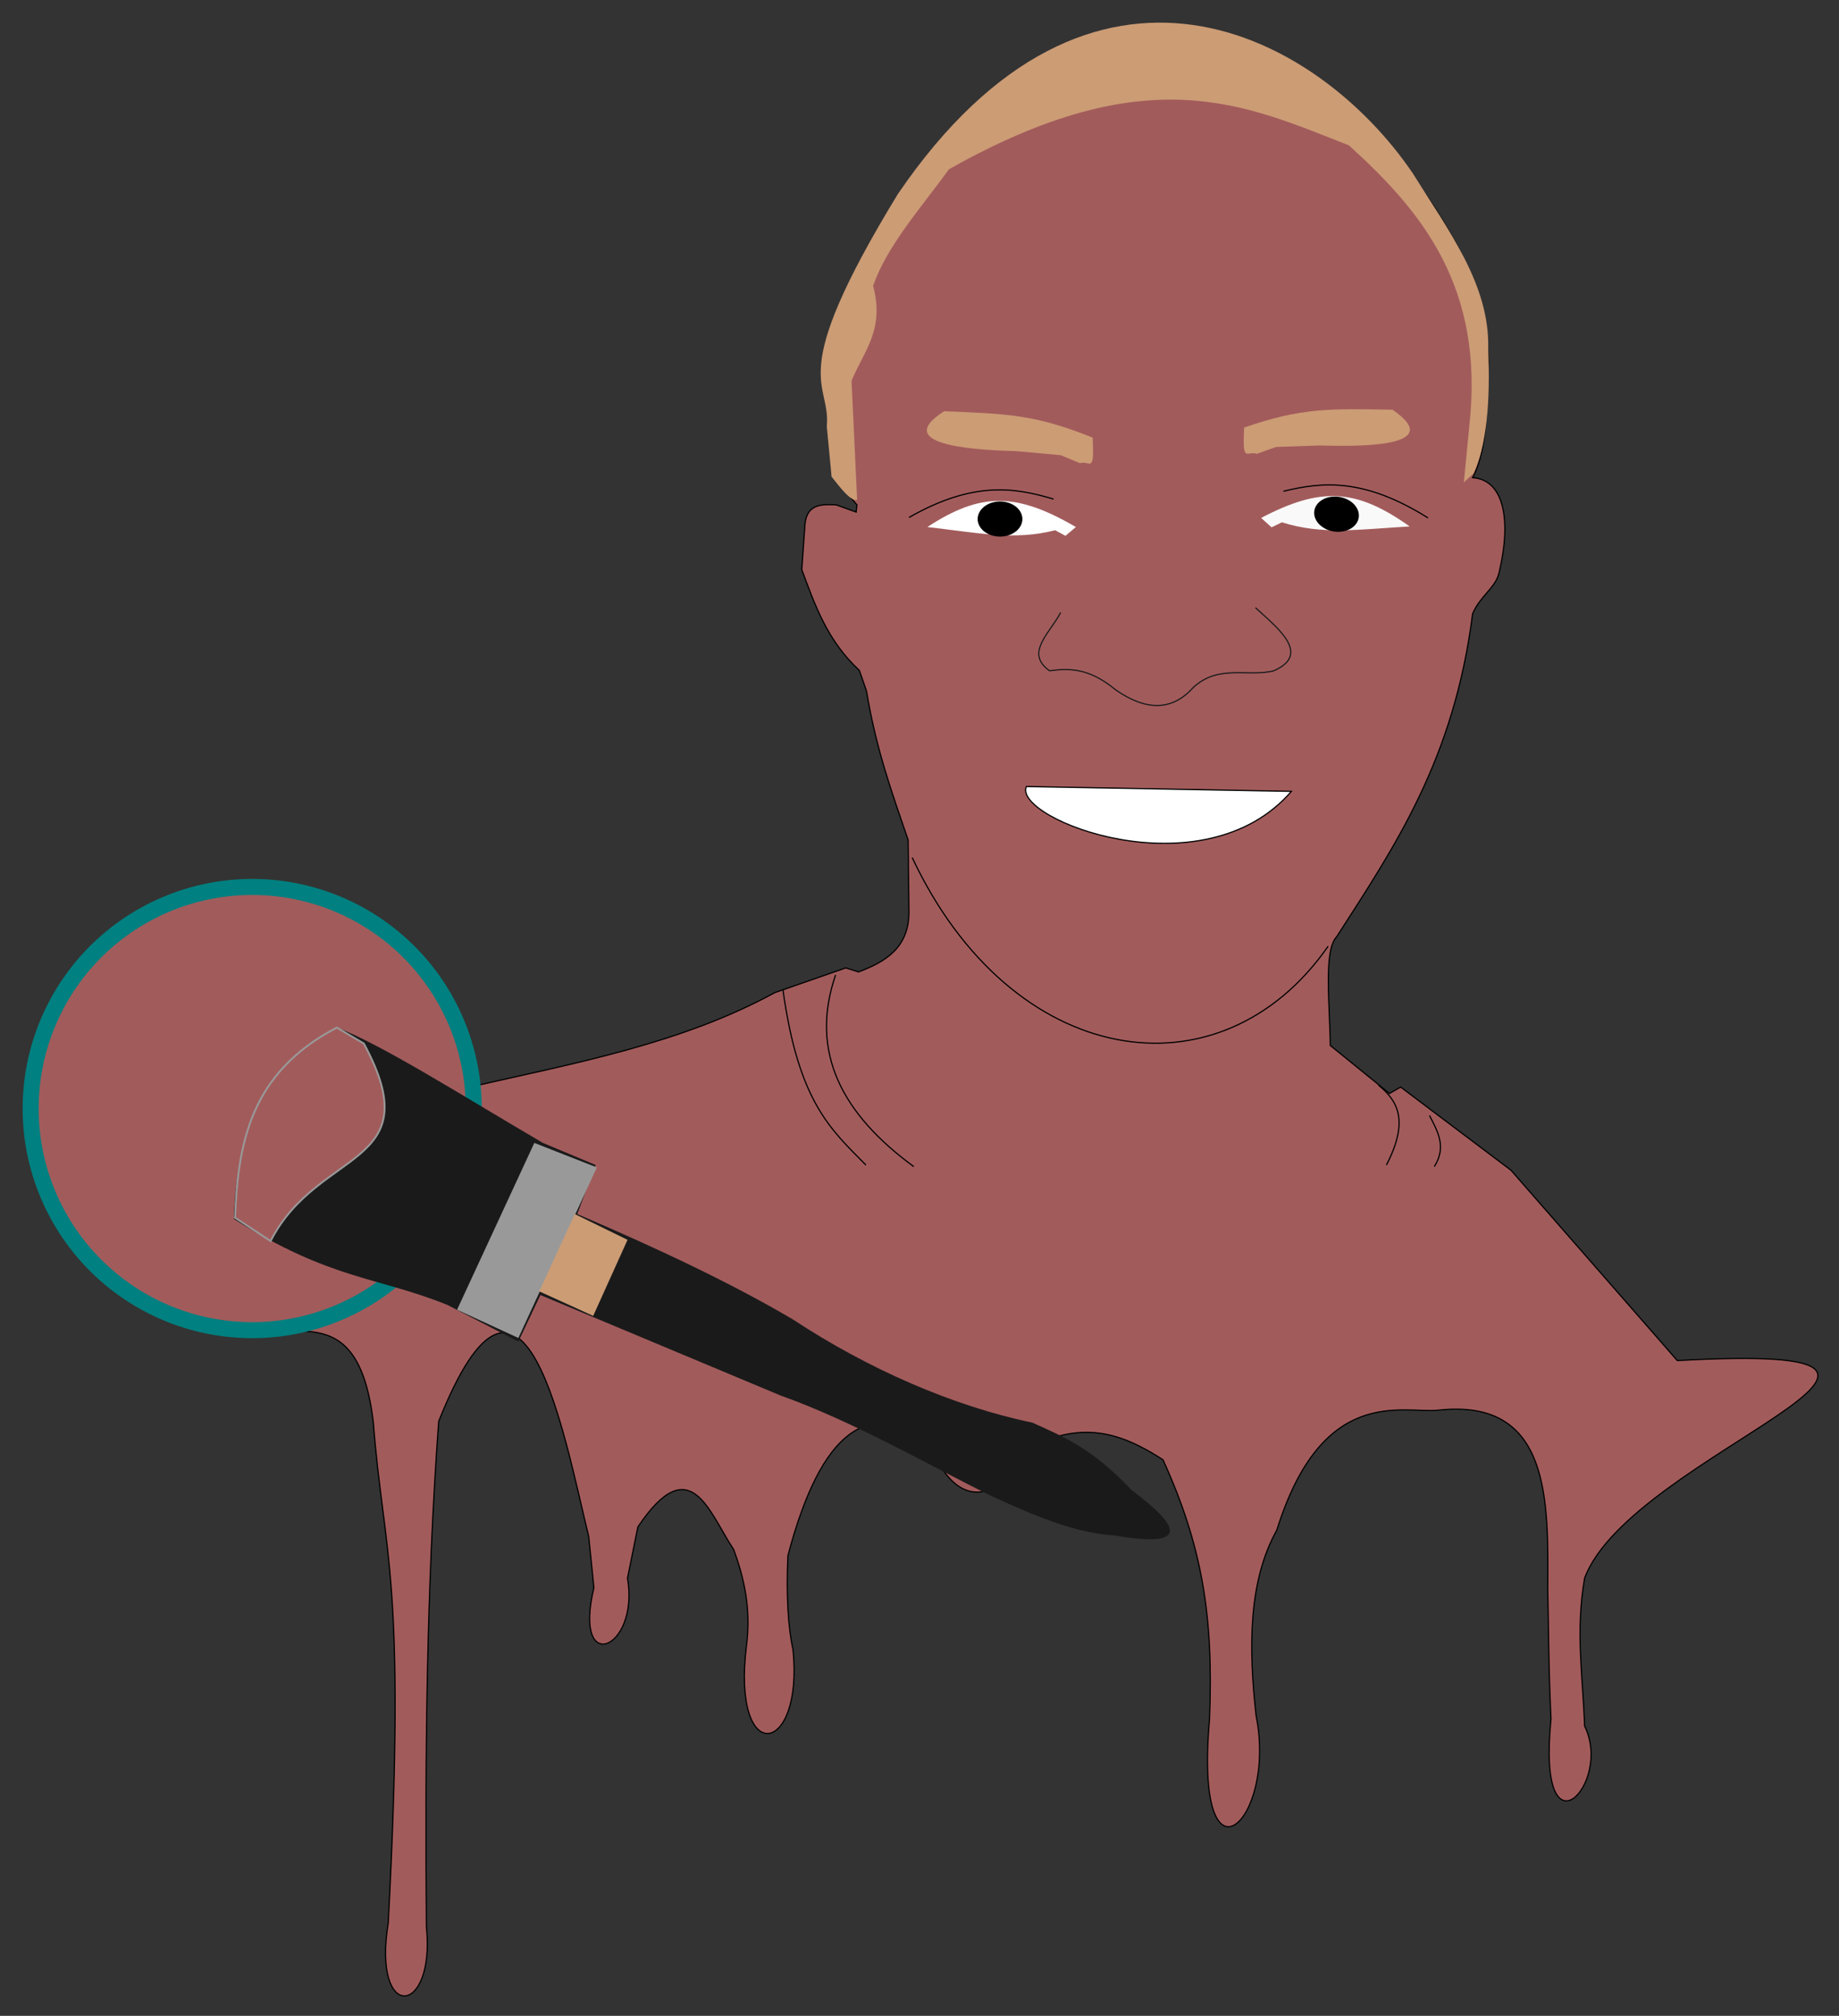 <?xml version="1.0" encoding="UTF-8" standalone="no"?>
<!-- Created with Inkscape (http://www.inkscape.org/) -->

<svg
   width="406.274mm"
   height="445.242mm"
   viewBox="0 0 406.274 445.242"
   version="1.1"
   id="svg5"
   inkscape:version="1.1.1 (3bf5ae0d25, 2021-09-20)"
   sodipodi:docname="drawing_port1.svg"
   inkscape:export-filename="C:\Users\danie\OneDrive\Desktop\bitmap1.png"
   inkscape:export-xdpi="96"
   inkscape:export-ydpi="96"
   xmlns:inkscape="http://www.inkscape.org/namespaces/inkscape"
   xmlns:sodipodi="http://sodipodi.sourceforge.net/DTD/sodipodi-0.dtd"
   xmlns="http://www.w3.org/2000/svg"
   xmlns:svg="http://www.w3.org/2000/svg">
  <rect x="0" y="0" width="406.274" height="445.242" fill="#333333" stroke="none"/>
  <sodipodi:namedview
     id="namedview7"
     pagecolor="#ffffff"
     bordercolor="#666666"
     borderopacity="1.0"
     inkscape:pageshadow="2"
     inkscape:pageopacity="0.0"
     inkscape:pagecheckerboard="0"
     inkscape:document-units="mm"
     showgrid="false"
     showborder="true"
     objecttolerance="1"
     inkscape:zoom="0.3750491"
     inkscape:cx="717.23942"
     inkscape:cy="837.22371"
     inkscape:window-width="1920"
     inkscape:window-height="1046"
     inkscape:window-x="-11"
     inkscape:window-y="-11"
     inkscape:window-maximized="1"
     inkscape:current-layer="layer1"
     fit-margin-top="5"
     fit-margin-left="5"
     fit-margin-right="5"
     fit-margin-bottom="5"
     lock-margins="true" />
  <defs
     id="defs2" />
  <g
     inkscape:label="Layer 1"
     inkscape:groupmode="layer"
     id="layer1"
     transform="translate(100.645,-26.627)">
    <g
       id="g57875">
      <path
         id="path869"
         style="fill:#a25b5b;fill-opacity:1;stroke:#000000;stroke-width:1px;stroke-linecap:butt;stroke-linejoin:miter;stroke-opacity:1"
         d="m 597.219,127.648 c -64.554,0.52 -131.805,33.121 -197.271,97.656 -60.389,70.702 -102.566,162.441 -84.654,273.297 l 19.33,22.664 -0.666,5.998 -16.666,-5.998 c -12.194,-0.549 -24.227,-0.829 -25.996,15.998 l -2.666,37.994 c 10.977,29.67 21.453,59.506 47.994,83.988 l 5.998,17.332 c 7.943,48.551 21.573,85.727 34.662,123.984 l 0.668,59.992 c 0.048,29.63 -19.197,41.451 -41.996,49.992 l -10.664,-3.332 -59.326,20.664 c -76.456,41.838 -164.594,58.364 -251.301,77.99 l -0.018,64.318 -153.535,-1.006 -0.793,140.66 c 31.331,-0.323 62.317,0.527 71.164,76.656 8.45,109.979 27.694,126.276 12.4,416.611 -13.608,83.468 39.453,77.898 31.807,3.334 -1.149,-141.131 -0.011,-281.908 10.244,-421.277 70.807,-178.197 104.313,11.073 125.076,95.986 l 4.314,42.662 c -17.887,74.595 38.122,51.647 28.033,-8 l 8.627,-42.66 c 43.873,-65.398 59.131,-12.175 79.789,18.664 9.025,24.425 14.63,50.258 10.783,79.988 -12.759,101.987 47.622,92.655 38.816,4 -4.324,-19.973 -5.739,-46.241 -4.312,-78.656 28.109,-106.703 68.232,-129.588 116.451,-95.988 31.434,76.4 68.638,35.083 105.668,-2.666 36.341,-11.16 64.175,1.727 90.574,18.664 33.045,72.708 42.174,131.01 38.816,215.973 -13.368,150.005 56.661,86.075 38.816,-2.666 -6.484,-58.032 -6.238,-112.497 17.252,-154.647 38.08,-121.927 105.277,-96.876 134.781,-99.988 94.413,-10.331 91.453,76.947 91.111,149.315 0.734,35.181 0.67,66.409 2.697,107.986 -12.11,120.897 51.906,54.237 28.033,5.998 -1.425,-40.602 -7.732,-79.479 0,-123.316 38.566,-103.749 364.365,-197.32 77.272,-181.309 l -138.649,-158.646 -91.988,-69.324 -9.332,5.332 -49.326,-39.994 c -0.373,-34.519 -5.773,-79.091 5.332,-90.654 48.171,-74.99 97.948,-147.698 113.318,-269.299 6.391,-14.711 19.057,-21.616 21.926,-33.568 11.32,-47.169 2.875,-78.167 -21.926,-79.75 13.541,-25.942 11.424,-63.069 13.332,-97.32 C 858.498,361.94 848.925,333.93 835.891,306.627 769.081,186.47 685.682,126.936 597.219,127.648 Z"
         transform="scale(0.265)"
         sodipodi:nodetypes="sccccccccccccccccccccccccccccccccccccccccccccccccscccs" />
      <path
         style="fill:#ffffff;fill-opacity:1;stroke:none;stroke-width:0.265px;stroke-linecap:butt;stroke-linejoin:miter;stroke-opacity:1"
         d="m 104.232,143.033 c 11.302,1.293 19.181,3.036 28.219,0.705 l 2.293,1.235 2.293,-1.94 c -13.225,-7.7 -21.063,-7.693 -32.804,0 z"
         id="path2405"
         sodipodi:nodetypes="ccccc" />
      <path
         style="fill:#000000;stroke:none;stroke-width:12.34"
         id="path2747"
         sodipodi:type="arc"
         sodipodi:cx="120.28146"
         sodipodi:cy="141.26898"
         sodipodi:rx="4.9382415"
         sodipodi:ry="3.8800468"
         sodipodi:start="1.9853295"
         sodipodi:end="1.9803902"
         sodipodi:open="true"
         sodipodi:arc-type="arc"
         d="m 118.293,144.82 a 4.938,3.88 0 0 1 -2.534,-5.11 4.938,3.88 0 0 1 6.5,-1.997 4.938,3.88 0 0 1 2.55,5.105 4.938,3.88 0 0 1 -6.494,2.01" />
      <path
         style="fill:none;stroke:#000000;stroke-width:0.265px;stroke-linecap:butt;stroke-linejoin:miter;stroke-opacity:1"
         d="m 100.176,140.916 c 14.149,-8.076 23.334,-6.638 31.922,-4.056"
         id="path2884"
         sodipodi:nodetypes="cc" />
      <path
         style="fill:#cc9c75;fill-opacity:1;stroke:none;stroke-width:0.265px;stroke-linecap:butt;stroke-linejoin:miter;stroke-opacity:1"
         d="m 107.936,117.46 c -12.731,8.065 9.976,8.62 16.049,8.818 l 9.7,0.882 4.233,1.764 c 2.248,-0.657 3.245,2.581 2.822,-5.644 -12.718,-5.116 -18.874,-5.263 -32.804,-5.82 z"
         id="path3085"
         sodipodi:nodetypes="cccccc" />
      <path
         style="fill:#f9f9f9;fill-opacity:1;stroke:none;stroke-width:0.265px;stroke-linecap:butt;stroke-linejoin:miter;stroke-opacity:1"
         d="m 210.78,142.902 c -11.3,0.646 -19.175,1.938 -28.222,-0.909 l -2.289,1.103 -2.299,-2.071 c 13.203,-6.943 21.042,-6.487 32.81,1.877 z"
         id="path3763"
         sodipodi:nodetypes="ccccc" />
      <path
         style="fill:#000000;stroke:none;stroke-width:12.34"
         id="path3765"
         sodipodi:type="arc"
         sodipodi:cx="-194.62553"
         sodipodi:cy="129.10362"
         sodipodi:rx="4.9472508"
         sodipodi:ry="3.8800468"
         sodipodi:start="1.9853295"
         sodipodi:end="1.9803902"
         sodipodi:open="true"
         sodipodi:arc-type="arc"
         d="m -196.618,132.655 a 4.947,3.88 0 0 1 -2.538,-5.11 4.947,3.88 0 0 1 6.512,-1.997 4.947,3.88 0 0 1 2.554,5.105 4.947,3.88 0 0 1 -6.506,2.01"
         transform="matrix(-0.998,-0.057,0.003,1,0,0)" />
      <path
         style="fill:none;stroke:#000000;stroke-width:0.265px;stroke-linecap:butt;stroke-linejoin:miter;stroke-opacity:1"
         d="m 214.831,141.017 c -14.178,-8.886 -23.359,-7.973 -31.941,-5.883"
         id="path3767"
         sodipodi:nodetypes="cc" />
      <path
         style="fill:#cc9c75;fill-opacity:1;stroke:none;stroke-width:0.265px;stroke-linecap:butt;stroke-linejoin:miter;stroke-opacity:1"
         d="m 206.994,117.117 c 12.76,8.793 -9.95,8.049 -16.024,7.9 l -9.699,0.327 -4.228,1.521 c -2.25,-0.786 -3.238,2.395 -2.841,-5.805 12.704,-4.388 18.861,-4.183 32.792,-3.943 z"
         id="path3769"
         sodipodi:nodetypes="cccccc" />
      <path
         style="fill:none;stroke:#1a1a1a;stroke-width:0.265px;stroke-linecap:butt;stroke-linejoin:miter;stroke-opacity:1"
         d="m 133.685,161.904 c -2.563,4.811 -7.939,8.956 -2.469,12.875 4.24,-0.507 8.555,-0.79 14.638,4.233 6.611,4.591 12.378,4.754 17.107,-0.529 5.644,-5.237 12.169,-2.234 17.813,-3.704 8.528,-3.726 0.401,-9.759 -4.056,-13.933"
         id="path3804"
         sodipodi:nodetypes="cccccc" />
      <path
         style="fill:#ffffff;fill-opacity:1;stroke:#000000;stroke-width:0.265px;stroke-linecap:butt;stroke-linejoin:miter;stroke-opacity:1"
         d="m 126.102,200.352 58.553,1.058 c -19.599,22.652 -61.642,6.031 -58.553,-1.058 z"
         id="path4892"
         sodipodi:nodetypes="ccc" />
      <path
         style="fill:none;stroke:#000000;stroke-width:0.265px;stroke-linecap:butt;stroke-linejoin:miter;stroke-opacity:1"
         d="m 100.881,216.048 c 21.939,46.67 67.971,53.907 91.887,19.577"
         id="path5896"
         sodipodi:nodetypes="cc" />
      <path
         style="fill:#cc9c75;fill-opacity:1;stroke:none;stroke-width:0.265px;stroke-linecap:butt;stroke-linejoin:miter;stroke-opacity:1"
         d="m 88.712,137.036 -1.235,-26.279 c 2.539,-6.361 7.419,-11.162 4.762,-20.988 3.11,-8.937 10.613,-17.246 16.755,-25.749 44.161,-24.92 65.647,-14.141 88.359,-5.291 16.194,14.653 29.926,31.298 26.631,61.728 l -1.235,12.698 2.116,-1.94 c 2.852,-5.903 3.784,-15.498 3.263,-27.778 0.299,-13.944 -8.784,-25.956 -16.667,-38.536 C 190.695,34.257 140.556,6.651 97.707,69.488 72.562,110.687 82.957,110.523 82.01,120.811 l 1.058,11.111 c 2.186,2.772 4.375,5.555 5.644,5.115 z"
         id="path6311"
         sodipodi:nodetypes="cccccccccccccc" />
      <path
         style="fill:none;stroke:#000000;stroke-width:0.265px;stroke-linecap:butt;stroke-linejoin:miter;stroke-opacity:1"
         d="m 83.95,241.974 c -5.877,17.145 1.554,30.819 17.284,42.328"
         id="path12358"
         sodipodi:nodetypes="cc" />
      <path
         style="fill:none;stroke:#000000;stroke-width:0.265px;stroke-linecap:butt;stroke-linejoin:miter;stroke-opacity:1"
         d="m 72.31,245.148 c 3.441,24.831 10.466,30.823 18.342,38.8"
         id="path12450"
         sodipodi:nodetypes="cc" />
      <path
         style="fill:none;stroke:#000000;stroke-width:0.265px;stroke-linecap:butt;stroke-linejoin:miter;stroke-opacity:1"
         d="m 203.879,266.312 c 4.186,3.36 6.88,7.765 1.764,17.637"
         id="path12542"
         sodipodi:nodetypes="cc" />
      <path
         style="fill:none;stroke:#000000;stroke-width:0.265px;stroke-linecap:butt;stroke-linejoin:miter;stroke-opacity:1"
         d="m 215.166,273.014 c 1.771,3.479 3.846,6.897 1.058,11.287"
         id="path12634"
         sodipodi:nodetypes="cc" />
      <path
         style="fill:#a25b5b;fill-opacity:1;stroke:#008080;stroke-width:3.54;stroke-miterlimit:4;stroke-dasharray:none"
         id="path17785"
         sodipodi:type="arc"
         sodipodi:cx="-272.79617"
         sodipodi:cy="-36.039352"
         sodipodi:rx="48.945324"
         sodipodi:ry="48.945324"
         sodipodi:start="1.9853295"
         sodipodi:end="1.9839014"
         sodipodi:open="true"
         sodipodi:arc-type="arc"
         transform="rotate(-88.129)"
         d="m -292.51,8.761 a 48.945,48.945 0 0 1 -25.094,-64.497 48.945,48.945 0 0 1 64.488,-25.117 48.945,48.945 0 0 1 25.14,64.479 48.945,48.945 0 0 1 -64.47,25.163" />
      <path
         style="fill:#1a1a1a;stroke:none;stroke-width:0.407px;stroke-linecap:butt;stroke-linejoin:miter;stroke-opacity:1"
         d="m -48.989,295.861 c 0.661,-23.461 9.862,-35.368 22.761,-42.271 9.69,3.554 29.213,15.959 45.523,25.471 l 11.652,4.877 -4.065,10.839 c 17.457,7.456 33.833,15.128 47.69,23.303 16.52,10.897 35.408,19.15 52.839,22.761 7.752,3.483 13.244,5.807 21.948,14.903 11.89,8.881 11.765,12.702 -3.794,10.026 -9.032,-0.583 -18.065,-4.547 -27.097,-8.671 -13.519,-6.62 -30.241,-16.386 -46.606,-22.219 l -53.11,-22.219 -4.877,10.297 -15.716,-8.129 C -17.552,308.513 -27.511,309.387 -48.989,295.861 Z"
         id="path18002"
         sodipodi:nodetypes="ccccccccccccccc" />
      <path
         style="fill:#a25b5b;fill-opacity:1;stroke:#999999;stroke-width:0.407px;stroke-linecap:butt;stroke-linejoin:miter;stroke-opacity:1"
         d="m -48.718,295.59 7.858,5.148 c 10.54,-20.665 35.418,-16.213 20.594,-43.626 l -5.961,-3.523 c -19.154,9.965 -21.851,25.626 -22.49,42 z"
         id="path19267"
         sodipodi:nodetypes="ccccc" />
      <path
         style="fill:#999999;stroke:none;stroke-width:0.407px;stroke-linecap:butt;stroke-linejoin:miter;stroke-opacity:1"
         d="M 0.327,315.913 13.875,322.145 31.217,284.481 17.398,279.061 Z"
         id="path19739" />
      <path
         style="fill:#cc9c75;fill-opacity:1;stroke:none;stroke-width:0.407px;stroke-linecap:butt;stroke-linejoin:miter;stroke-opacity:1"
         d="m 37.991,300.468 -7.587,16.8 -11.923,-5.419 7.858,-17.071 z"
         id="path19741" />
    </g>
  </g>
</svg>
